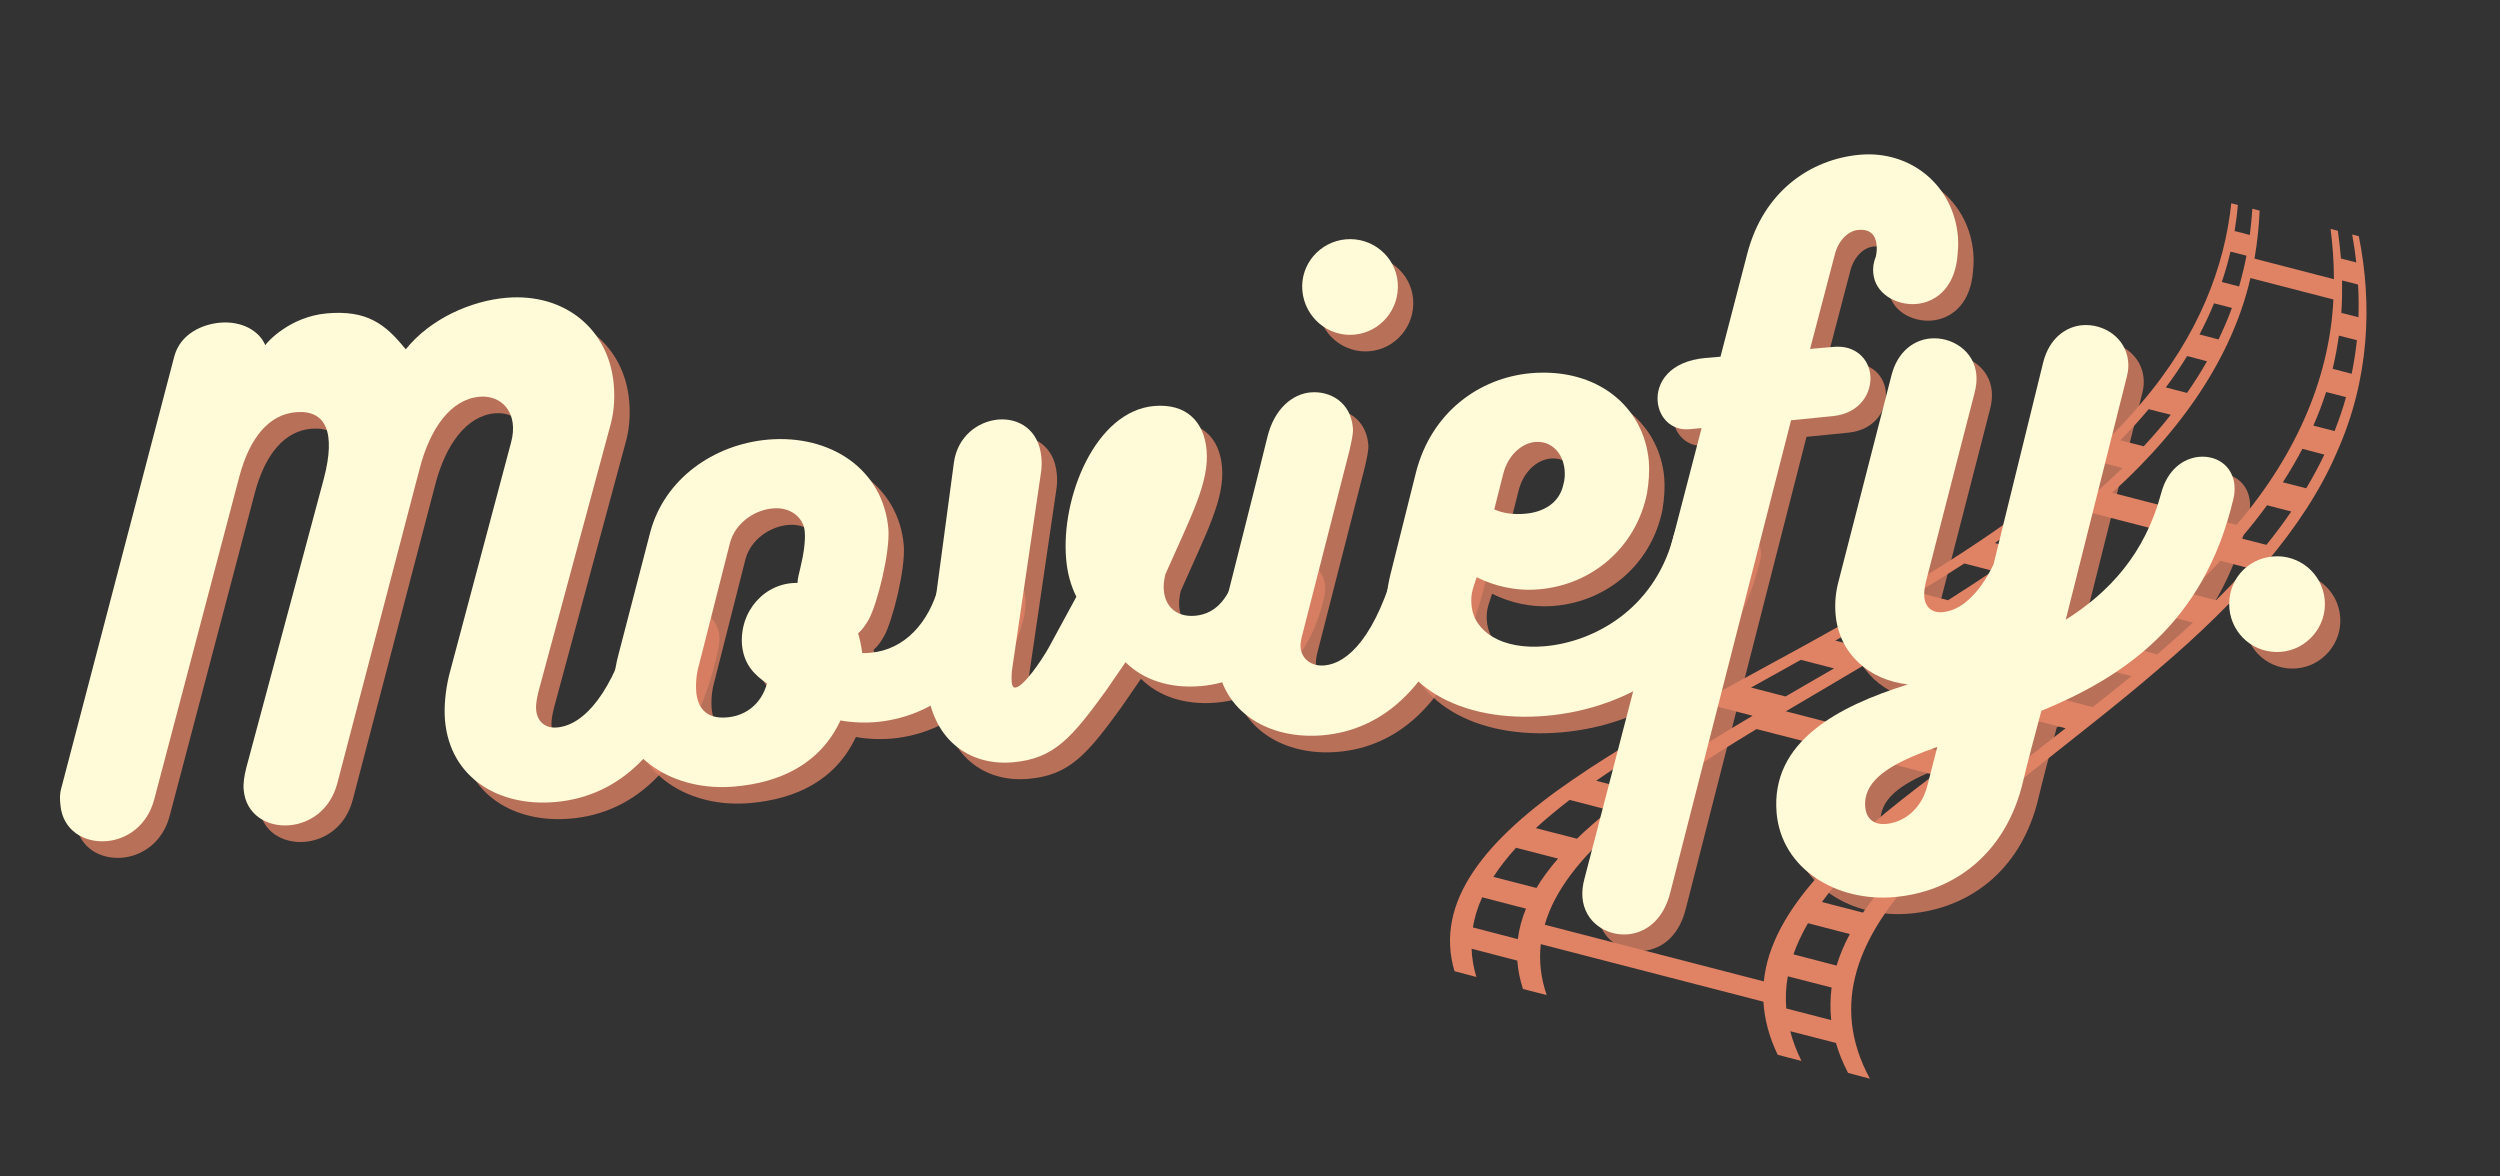 <svg xmlns="http://www.w3.org/2000/svg" xmlns:xlink="http://www.w3.org/1999/xlink" width="102" zoomAndPan="magnify" viewBox="0 0 76.5 36" height="48" preserveAspectRatio="xMidYMid meet" version="1.0"><rect x="0" y="0" width="76.5" height="36" fill="#333333" stroke="none"/><defs><g/><clipPath id="b0db163ba7"><path d="M 44 6 L 73 6 L 73 34 L 44 34 Z M 44 6 " clip-rule="nonzero"/></clipPath><clipPath id="12a8cc759c"><path d="M 41.793 9.227 L 72.191 5.773 L 75.059 30.984 L 44.656 34.438 Z M 41.793 9.227 " clip-rule="nonzero"/></clipPath><clipPath id="571a0c212e"><path d="M 41.793 9.227 L 72.191 5.773 L 75.059 30.984 L 44.656 34.438 Z M 41.793 9.227 " clip-rule="nonzero"/></clipPath><clipPath id="bbe07f678e"><path d="M 0.789 8 L 22 8 L 22 26 L 0.789 26 Z M 0.789 8 " clip-rule="nonzero"/></clipPath></defs><g clip-path="url(#b0db163ba7)"><g clip-path="url(#12a8cc759c)"><g clip-path="url(#571a0c212e)"><path fill="#e08264" d="M 68.742 7.824 C 68.684 8.137 68.605 8.449 68.516 8.766 C 68.34 8.719 68.164 8.676 67.988 8.629 C 68.094 8.316 68.18 8.004 68.254 7.699 C 68.414 7.742 68.578 7.785 68.742 7.824 Z M 71.402 9.164 C 71.293 11.414 70.375 13.797 68.438 16.062 C 67.168 15.734 65.898 15.406 64.629 15.078 C 67.016 12.93 68.371 10.656 68.863 8.508 C 69.711 8.727 70.555 8.945 71.402 9.164 Z M 72.156 8.707 C 72.176 9.039 72.18 9.371 72.168 9.707 C 71.992 9.664 71.816 9.617 71.645 9.574 C 71.668 9.238 71.672 8.91 71.668 8.582 C 71.832 8.625 71.992 8.664 72.156 8.707 Z M 72.121 10.41 C 72.086 10.75 72.031 11.094 71.961 11.438 C 71.766 11.387 71.574 11.336 71.379 11.285 C 71.461 10.945 71.523 10.605 71.57 10.27 C 71.754 10.316 71.938 10.363 72.121 10.41 Z M 71.789 12.152 C 71.691 12.5 71.574 12.844 71.438 13.191 C 71.223 13.137 71.008 13.078 70.789 13.023 C 70.941 12.68 71.07 12.336 71.18 11.996 C 71.383 12.047 71.586 12.102 71.789 12.152 Z M 71.125 13.91 C 70.961 14.254 70.777 14.598 70.57 14.941 C 70.332 14.883 70.094 14.82 69.855 14.758 C 70.074 14.418 70.273 14.078 70.453 13.734 C 70.676 13.793 70.902 13.852 71.125 13.91 Z M 70.113 15.652 C 69.879 15.996 69.625 16.336 69.352 16.672 C 69.09 16.605 68.832 16.539 68.57 16.473 C 68.855 16.137 69.125 15.801 69.371 15.461 C 69.617 15.527 69.867 15.59 70.113 15.652 Z M 68.758 17.371 C 68.461 17.707 68.145 18.039 67.812 18.367 C 67.531 18.297 67.246 18.223 66.965 18.148 C 67.309 17.82 67.637 17.492 67.949 17.16 C 68.219 17.23 68.488 17.301 68.758 17.371 Z M 67.105 19.051 C 66.754 19.375 66.387 19.699 66.012 20.023 C 65.707 19.945 65.398 19.863 65.094 19.785 C 65.48 19.465 65.859 19.145 66.227 18.824 C 66.52 18.898 66.812 18.973 67.105 19.051 Z M 65.219 20.688 C 64.832 21.004 64.438 21.32 64.035 21.637 C 63.707 21.551 63.379 21.465 63.047 21.379 C 63.461 21.07 63.871 20.758 64.273 20.441 C 64.59 20.523 64.902 20.605 65.219 20.688 Z M 63.207 22.285 C 62.805 22.598 62.402 22.91 62.008 23.219 C 61.652 23.125 61.301 23.035 60.949 22.945 C 61.359 22.641 61.773 22.332 62.191 22.023 C 62.531 22.109 62.867 22.199 63.207 22.285 Z M 61.191 23.859 C 60.805 24.168 60.426 24.473 60.059 24.781 C 59.684 24.684 59.309 24.586 58.934 24.492 C 59.312 24.188 59.703 23.883 60.105 23.578 C 60.469 23.672 60.832 23.766 61.191 23.859 Z M 59.32 25.418 C 58.973 25.727 58.645 26.035 58.34 26.344 C 57.941 26.242 57.547 26.141 57.148 26.035 C 57.465 25.73 57.809 25.426 58.168 25.121 C 58.551 25.219 58.934 25.32 59.32 25.418 Z M 57.742 26.988 C 57.469 27.297 57.223 27.613 57.008 27.926 C 56.586 27.816 56.168 27.711 55.75 27.602 C 55.977 27.289 56.238 26.98 56.523 26.672 C 56.93 26.777 57.336 26.883 57.742 26.988 Z M 56.605 28.582 C 56.434 28.898 56.297 29.223 56.199 29.547 C 55.758 29.434 55.32 29.316 54.879 29.203 C 54.992 28.883 55.141 28.566 55.324 28.25 C 55.75 28.359 56.18 28.473 56.605 28.582 Z M 56.047 30.219 C 56.004 30.551 56 30.879 56.035 31.215 C 55.578 31.098 55.121 30.977 54.66 30.859 C 54.633 30.527 54.648 30.199 54.707 29.875 C 55.152 29.988 55.602 30.105 56.047 30.219 Z M 47.27 28.297 C 47.871 26.176 50.547 24.246 53.75 22.309 C 55.562 22.773 57.371 23.242 59.184 23.711 C 56.434 25.77 54.191 27.812 53.973 30.031 C 51.738 29.453 49.504 28.875 47.27 28.297 Z M 45.07 28.379 C 45.121 28.07 45.215 27.762 45.355 27.457 C 45.801 27.57 46.25 27.688 46.695 27.805 C 46.57 28.109 46.484 28.422 46.445 28.738 C 45.988 28.617 45.527 28.5 45.07 28.379 Z M 45.699 26.832 C 45.891 26.531 46.125 26.234 46.391 25.941 C 46.82 26.051 47.246 26.164 47.676 26.273 C 47.418 26.57 47.195 26.867 47.016 27.172 C 46.574 27.059 46.137 26.945 45.699 26.832 Z M 46.996 25.34 C 47.312 25.051 47.66 24.762 48.031 24.477 C 48.438 24.582 48.844 24.688 49.25 24.793 C 48.891 25.082 48.555 25.371 48.254 25.664 C 47.836 25.555 47.414 25.449 46.996 25.34 Z M 48.844 23.891 C 49.254 23.605 49.684 23.324 50.133 23.043 C 50.52 23.145 50.902 23.242 51.285 23.344 C 50.852 23.625 50.43 23.91 50.035 24.199 C 49.637 24.094 49.242 23.992 48.844 23.891 Z M 51.09 22.465 C 51.562 22.184 52.051 21.902 52.543 21.621 C 52.906 21.715 53.27 21.809 53.629 21.902 C 53.148 22.188 52.676 22.469 52.215 22.754 C 51.84 22.656 51.465 22.562 51.09 22.465 Z M 53.582 21.039 C 54.086 20.758 54.598 20.477 55.105 20.191 C 55.445 20.277 55.785 20.367 56.121 20.453 C 55.625 20.742 55.129 21.027 54.637 21.312 C 54.285 21.223 53.934 21.133 53.582 21.039 Z M 56.16 19.602 C 56.668 19.312 57.176 19.027 57.672 18.734 C 57.988 18.816 58.301 18.898 58.617 18.98 C 58.137 19.273 57.645 19.566 57.148 19.855 C 56.82 19.77 56.492 19.688 56.16 19.602 Z M 58.688 18.129 C 59.172 17.836 59.648 17.539 60.109 17.242 C 60.402 17.316 60.695 17.391 60.988 17.469 C 60.539 17.77 60.078 18.07 59.609 18.367 C 59.301 18.289 58.996 18.211 58.688 18.129 Z M 63.945 15.68 C 65.258 16.016 66.57 16.355 67.879 16.695 C 65.824 18.953 62.789 21.078 59.957 23.137 C 58.188 22.68 56.418 22.223 54.648 21.766 C 57.934 19.824 61.438 17.82 63.945 15.68 Z M 61.043 16.617 C 61.48 16.316 61.906 16.012 62.312 15.703 C 62.582 15.773 62.852 15.844 63.121 15.914 C 62.73 16.223 62.316 16.531 61.891 16.84 C 61.609 16.766 61.324 16.691 61.043 16.617 Z M 63.129 15.066 C 63.508 14.754 63.867 14.441 64.207 14.129 C 64.457 14.191 64.703 14.254 64.949 14.32 C 64.621 14.637 64.273 14.953 63.91 15.266 C 63.648 15.199 63.387 15.133 63.129 15.066 Z M 64.883 13.473 C 65.195 13.156 65.484 12.84 65.75 12.52 C 65.977 12.578 66.199 12.637 66.426 12.691 C 66.172 13.016 65.895 13.336 65.598 13.656 C 65.359 13.598 65.121 13.535 64.883 13.473 Z M 66.273 11.855 C 66.516 11.535 66.73 11.215 66.926 10.895 C 67.129 10.949 67.332 11 67.535 11.055 C 67.352 11.379 67.148 11.699 66.922 12.023 C 66.707 11.969 66.492 11.914 66.273 11.855 Z M 67.305 10.234 C 67.473 9.914 67.621 9.598 67.75 9.281 C 67.93 9.328 68.113 9.375 68.297 9.422 C 68.18 9.742 68.043 10.062 67.887 10.387 C 67.691 10.336 67.5 10.285 67.305 10.234 Z M 68.48 6.273 C 68.414 6.254 68.344 6.238 68.277 6.219 C 68.078 8.125 67.301 10.25 65.531 12.324 C 63.801 14.406 61.016 16.426 57.746 18.32 C 54.512 20.227 50.812 22.008 48.141 23.848 C 45.449 25.684 43.879 27.602 44.508 29.719 C 44.73 29.777 44.953 29.836 45.176 29.895 C 45.09 29.602 45.039 29.316 45.031 29.031 C 45.496 29.152 45.961 29.273 46.43 29.395 C 46.449 29.68 46.508 29.969 46.602 30.262 C 46.844 30.324 47.086 30.387 47.328 30.449 C 47.148 29.922 47.09 29.402 47.148 28.891 C 49.418 29.48 51.688 30.066 53.961 30.652 C 53.992 31.184 54.133 31.727 54.398 32.277 C 54.641 32.34 54.883 32.402 55.125 32.465 C 54.973 32.156 54.859 31.855 54.781 31.555 C 55.246 31.672 55.711 31.793 56.18 31.914 C 56.266 32.219 56.391 32.523 56.551 32.832 C 56.773 32.891 56.996 32.949 57.219 33.008 C 55.984 30.73 56.852 28.633 58.793 26.602 C 60.715 24.566 63.617 22.578 66.055 20.469 C 68.527 18.367 70.516 16.145 71.496 13.867 C 72.516 11.598 72.594 9.293 72.18 7.23 C 72.113 7.211 72.043 7.195 71.977 7.176 C 72.027 7.457 72.07 7.742 72.102 8.031 C 71.945 7.992 71.789 7.949 71.633 7.91 C 71.609 7.625 71.578 7.34 71.539 7.062 C 71.465 7.043 71.391 7.023 71.316 7.004 C 71.379 7.504 71.418 8.02 71.418 8.543 C 70.609 8.332 69.797 8.125 68.988 7.914 C 69.074 7.414 69.125 6.922 69.145 6.445 C 69.07 6.426 68.996 6.406 68.922 6.387 C 68.906 6.648 68.879 6.918 68.844 7.191 C 68.691 7.148 68.535 7.109 68.379 7.07 C 68.422 6.801 68.457 6.535 68.48 6.273 " fill-opacity="1" fill-rule="nonzero"/></g></g></g><g fill="#e08264" fill-opacity="0.769"><g transform="translate(3.441, 26.272)"><g><path d="M 16.375 -6.734 C 15.789 -4.586 14.91 -3.574 14.074 -3.504 C 13.719 -3.473 13.469 -3.684 13.438 -4.039 C 13.422 -4.199 13.457 -4.398 13.512 -4.617 L 15.695 -12.699 C 15.805 -13.082 15.855 -13.5 15.812 -14 C 15.668 -15.672 14.332 -16.809 12.516 -16.652 C 11.449 -16.559 10.207 -16.02 9.445 -15.074 C 8.82 -15.863 8.246 -16.281 7.035 -16.176 C 5.898 -16.074 5.211 -15.301 5.148 -15.203 C 4.969 -15.637 4.438 -15.949 3.762 -15.891 C 3.246 -15.844 2.555 -15.57 2.363 -14.855 L -1.094 -1.645 C -1.148 -1.461 -1.137 -1.301 -1.121 -1.141 C -1.055 -0.355 -0.391 0.035 0.301 -0.027 C 0.906 -0.078 1.535 -0.492 1.75 -1.301 L 4.352 -11.172 C 4.676 -12.402 5.281 -13.082 6.082 -13.152 C 7.004 -13.23 7.316 -12.543 6.938 -11.109 L 4.57 -2.281 C 4.504 -2.023 4.469 -1.789 4.488 -1.594 C 4.555 -0.828 5.215 -0.453 5.891 -0.512 C 6.512 -0.566 7.141 -0.98 7.355 -1.805 L 9.871 -11.418 C 10.191 -12.668 10.832 -13.547 11.703 -13.625 C 12.398 -13.684 12.914 -13.117 12.668 -12.219 L 10.777 -5.117 C 10.66 -4.641 10.613 -4.133 10.648 -3.723 C 10.801 -1.961 12.297 -1.07 14.023 -1.223 C 15.98 -1.391 17.734 -2.836 18.539 -6.402 C 18.559 -6.547 18.586 -6.676 18.574 -6.797 C 18.52 -7.422 17.957 -7.73 17.422 -7.684 C 16.957 -7.645 16.539 -7.34 16.375 -6.734 Z M 16.375 -6.734 "/></g></g></g><g fill="#e08264" fill-opacity="0.769"><g transform="translate(19.652, 24.86)"><g><path d="M 7.203 -4.375 C 7.203 -4.355 7.18 -4.641 7.078 -4.973 C 7.195 -5.074 7.309 -5.227 7.402 -5.395 C 7.664 -5.867 8.062 -7.461 8.004 -8.172 C 7.844 -9.988 6.242 -11.066 4.32 -10.902 C 2.648 -10.754 1.145 -9.691 0.715 -8.059 L -0.266 -4.281 C -0.387 -3.82 -0.418 -3.371 -0.387 -2.98 C -0.223 -1.109 1.477 -0.129 3.293 -0.285 C 4.68 -0.406 5.906 -0.961 6.539 -2.309 C 6.867 -2.246 7.246 -2.227 7.621 -2.258 C 9.719 -2.441 11.246 -4.082 11.688 -6 C 11.723 -6.203 11.742 -6.383 11.73 -6.543 C 11.672 -7.203 11.16 -7.535 10.645 -7.488 C 10.164 -7.445 9.691 -7.117 9.551 -6.445 C 9.254 -5.305 8.504 -4.469 7.453 -4.379 C 7.383 -4.371 7.277 -4.363 7.203 -4.375 Z M 5.309 -6.969 C 5.27 -6.805 5.23 -6.66 5.223 -6.516 C 4.234 -6.535 3.434 -5.66 3.527 -4.594 C 3.598 -3.988 3.926 -3.695 4.289 -3.438 C 4.113 -2.797 3.625 -2.449 3.07 -2.402 C 2.379 -2.34 2.164 -2.754 2.125 -3.18 C 2.098 -3.516 2.156 -3.844 2.215 -4.031 L 3.16 -7.75 C 3.324 -8.359 3.918 -8.75 4.469 -8.797 C 5.02 -8.848 5.41 -8.504 5.445 -8.094 C 5.473 -7.773 5.402 -7.355 5.309 -6.969 Z M 5.309 -6.969 "/></g></g></g><g fill="#e08264" fill-opacity="0.769"><g transform="translate(28.94, 24.052)"><g><path d="M 9.398 -6.145 C 9.168 -5.281 8.766 -4.762 8.105 -4.703 C 7.52 -4.652 7.184 -5 7.145 -5.48 C 7.129 -5.621 7.152 -5.805 7.191 -5.969 C 8 -7.797 8.539 -8.793 8.453 -9.773 C 8.379 -10.645 7.828 -11.207 6.848 -11.121 C 5.051 -10.965 3.992 -8.324 4.156 -6.441 C 4.191 -6.012 4.297 -5.629 4.469 -5.285 L 3.621 -3.723 C 3.387 -3.309 2.848 -2.523 2.598 -2.504 C 2.543 -2.5 2.504 -2.547 2.492 -2.656 C 2.48 -2.816 2.484 -2.977 2.52 -3.18 L 3.375 -9.008 C 3.41 -9.207 3.414 -9.387 3.398 -9.547 C 3.324 -10.402 2.703 -10.758 2.078 -10.707 C 1.441 -10.648 0.836 -10.184 0.723 -9.402 L -0.07 -3.488 C -0.113 -3.164 -0.121 -2.84 -0.098 -2.555 C 0.039 -0.973 1.141 -0.098 2.527 -0.219 C 3.789 -0.328 4.328 -0.969 5.383 -2.422 L 5.973 -3.281 C 6.52 -2.738 7.332 -2.469 8.277 -2.551 C 10.004 -2.699 11.199 -3.969 11.594 -5.852 C 11.621 -5.961 11.613 -6.051 11.605 -6.137 C 11.551 -6.727 10.969 -7.031 10.418 -6.984 C 9.957 -6.945 9.531 -6.676 9.398 -6.145 Z M 9.398 -6.145 "/></g></g></g><g fill="#e08264" fill-opacity="0.769"><g transform="translate(38.175, 23.248)"><g><path d="M 3.734 -12.5 C 4.535 -12.57 5.137 -13.285 5.066 -14.102 C 4.996 -14.902 4.281 -15.488 3.48 -15.418 C 2.68 -15.348 2.078 -14.648 2.148 -13.848 C 2.219 -13.031 2.934 -12.43 3.734 -12.5 Z M 2.121 -3.215 L 3.594 -8.973 C 3.645 -9.211 3.711 -9.469 3.695 -9.645 C 3.629 -10.43 3.004 -10.785 2.398 -10.734 C 1.848 -10.684 1.297 -10.242 1.082 -9.383 C 0.66 -7.66 0.098 -5.477 -0.328 -3.773 C -0.402 -3.406 -0.504 -2.914 -0.477 -2.613 C -0.332 -0.938 1.141 -0.098 2.777 -0.242 C 4.52 -0.395 6.348 -1.629 7.273 -5.422 C 7.301 -5.531 7.309 -5.637 7.301 -5.746 C 7.25 -6.297 6.688 -6.59 6.152 -6.543 C 5.672 -6.5 5.215 -6.211 5.051 -5.641 C 4.414 -3.254 3.535 -2.441 2.824 -2.379 C 2.414 -2.344 2.125 -2.586 2.094 -2.926 C 2.086 -3.016 2.098 -3.105 2.121 -3.215 Z M 2.121 -3.215 "/></g></g></g><g fill="#e08264" fill-opacity="0.769"><g transform="translate(43.087, 22.82)"><g><path d="M 8.566 -5.801 C 7.965 -3.668 6.168 -2.672 4.656 -2.539 C 3.355 -2.426 2.484 -2.977 2.414 -3.797 C 2.398 -3.957 2.402 -4.117 2.457 -4.301 L 2.57 -4.652 C 3.113 -4.379 3.773 -4.219 4.484 -4.281 C 6.105 -4.422 7.441 -5.559 7.781 -7.203 C 7.84 -7.551 7.863 -7.891 7.84 -8.195 C 7.691 -9.887 6.242 -11.066 4.234 -10.895 C 2.648 -10.754 1.184 -9.695 0.715 -7.863 L -0.07 -4.727 C -0.176 -4.289 -0.227 -3.852 -0.191 -3.445 C -0.008 -1.324 2.102 -0.184 4.699 -0.41 C 7.172 -0.625 9.879 -2.078 10.754 -5.582 C 10.797 -5.727 10.805 -5.852 10.793 -5.961 C 10.746 -6.512 10.223 -6.77 9.688 -6.723 C 9.191 -6.68 8.68 -6.367 8.566 -5.801 Z M 4.363 -8.789 C 4.859 -8.832 5.215 -8.449 5.262 -7.934 C 5.273 -7.793 5.27 -7.648 5.227 -7.5 C 5.102 -6.898 4.586 -6.637 4.051 -6.594 C 3.715 -6.562 3.371 -6.605 3.109 -6.727 L 3.387 -7.824 C 3.535 -8.395 3.953 -8.754 4.363 -8.789 Z M 4.363 -8.789 "/></g></g></g><g fill="#e08264" fill-opacity="0.769"><g transform="translate(51.521, 22.086)"><g><path d="M 1.02 -8.48 L -2.566 5.316 C -2.621 5.516 -2.641 5.715 -2.625 5.895 C -2.559 6.641 -1.895 7.066 -1.238 7.012 C -0.684 6.961 -0.145 6.574 0.066 5.715 L 3.758 -8.719 L 5.055 -8.848 C 5.891 -8.941 6.23 -9.578 6.184 -10.094 C 6.141 -10.594 5.727 -11.023 5.07 -10.965 L 4.34 -10.902 L 5.094 -13.781 C 5.199 -14.223 5.512 -14.52 5.816 -14.543 C 6.188 -14.578 6.352 -14.375 6.375 -14.074 C 6.387 -13.969 6.379 -13.859 6.352 -13.73 C 6.277 -13.547 6.258 -13.383 6.273 -13.223 C 6.324 -12.598 6.969 -12.227 7.59 -12.277 C 8.16 -12.328 8.715 -12.734 8.836 -13.625 C 8.867 -13.879 8.883 -14.113 8.863 -14.344 C 8.727 -15.91 7.414 -16.98 5.867 -16.844 C 4.355 -16.711 2.914 -15.727 2.418 -13.82 L 1.598 -10.664 L 1.137 -10.625 C 0.035 -10.527 -0.375 -9.863 -0.324 -9.293 C -0.281 -8.797 0.094 -8.398 0.645 -8.445 Z M 1.02 -8.48 "/></g></g></g><g fill="#e08264" fill-opacity="0.769"><g transform="translate(57.215, 21.59)"><g><path d="M 2.188 -3.273 L 3.676 -9.051 C 3.73 -9.254 3.75 -9.434 3.734 -9.613 C 3.672 -10.344 2.988 -10.785 2.328 -10.727 C 1.832 -10.684 1.324 -10.336 1.137 -9.602 L -0.484 -3.293 C -0.578 -2.945 -0.602 -2.602 -0.574 -2.281 C -0.469 -1.07 0.461 -0.273 1.637 -0.141 C -0.492 0.527 -2.566 1.605 -2.379 3.793 C -2.227 5.52 -0.527 6.52 1.219 6.367 C 2.98 6.215 4.551 5.125 5.121 2.996 C 5.305 2.227 5.52 1.418 5.723 0.668 C 8.199 -0.355 10.695 -1.973 11.598 -5.816 C 11.637 -5.961 11.641 -6.105 11.633 -6.23 C 11.578 -6.836 11.086 -7.152 10.551 -7.105 C 10.07 -7.062 9.582 -6.715 9.391 -6 C 8.891 -4.125 7.793 -2.957 6.469 -2.121 L 8.344 -9.582 C 8.387 -9.75 8.391 -9.891 8.379 -10.016 C 8.316 -10.746 7.633 -11.188 6.973 -11.133 C 6.477 -11.09 5.969 -10.738 5.781 -10.004 L 4.258 -3.812 C 3.773 -2.801 3.18 -2.391 2.699 -2.352 C 2.379 -2.324 2.168 -2.5 2.141 -2.82 C 2.129 -2.945 2.148 -3.109 2.188 -3.273 Z M 2.539 1.77 L 2.219 3.016 C 2.023 3.695 1.504 4.082 0.969 4.129 C 0.559 4.164 0.359 3.93 0.332 3.609 C 0.324 3.504 0.328 3.359 0.371 3.23 C 0.566 2.586 1.41 2.172 2.539 1.77 Z M 2.539 1.77 "/></g></g></g><g fill="#e08264" fill-opacity="0.769"><g transform="translate(66.468, 20.785)"><g><path d="M 3.555 -3.25 C 2.734 -3.18 2.152 -2.48 2.223 -1.664 C 2.293 -0.863 2.988 -0.262 3.809 -0.332 C 4.609 -0.402 5.211 -1.117 5.141 -1.918 C 5.07 -2.734 4.355 -3.32 3.555 -3.25 Z M 3.555 -3.25 "/></g></g></g><g clip-path="url(#bbe07f678e)"><g fill="#fffad7" fill-opacity="1"><g transform="translate(2.969, 25.765)"><g><path d="M 16.375 -6.734 C 15.789 -4.586 14.91 -3.574 14.074 -3.504 C 13.719 -3.473 13.469 -3.684 13.438 -4.039 C 13.422 -4.199 13.457 -4.398 13.512 -4.617 L 15.695 -12.699 C 15.805 -13.082 15.855 -13.5 15.812 -14 C 15.668 -15.672 14.332 -16.809 12.516 -16.652 C 11.449 -16.559 10.207 -16.02 9.445 -15.074 C 8.82 -15.863 8.246 -16.281 7.035 -16.176 C 5.898 -16.074 5.211 -15.301 5.148 -15.203 C 4.969 -15.637 4.438 -15.949 3.762 -15.891 C 3.246 -15.844 2.555 -15.57 2.363 -14.855 L -1.094 -1.645 C -1.148 -1.461 -1.137 -1.301 -1.121 -1.141 C -1.055 -0.355 -0.391 0.035 0.301 -0.027 C 0.906 -0.078 1.535 -0.492 1.75 -1.301 L 4.352 -11.172 C 4.676 -12.402 5.281 -13.082 6.082 -13.152 C 7.004 -13.23 7.316 -12.543 6.938 -11.109 L 4.57 -2.281 C 4.504 -2.023 4.469 -1.789 4.488 -1.594 C 4.555 -0.828 5.215 -0.453 5.891 -0.512 C 6.512 -0.566 7.141 -0.98 7.355 -1.805 L 9.871 -11.418 C 10.191 -12.668 10.832 -13.547 11.703 -13.625 C 12.398 -13.684 12.914 -13.117 12.668 -12.219 L 10.777 -5.117 C 10.66 -4.641 10.613 -4.133 10.648 -3.723 C 10.801 -1.961 12.297 -1.07 14.023 -1.223 C 15.98 -1.391 17.734 -2.836 18.539 -6.402 C 18.559 -6.547 18.586 -6.676 18.574 -6.797 C 18.52 -7.422 17.957 -7.73 17.422 -7.684 C 16.957 -7.645 16.539 -7.34 16.375 -6.734 Z M 16.375 -6.734 "/></g></g></g></g><g fill="#fffad7" fill-opacity="1"><g transform="translate(19.18, 24.354)"><g><path d="M 7.203 -4.375 C 7.203 -4.355 7.18 -4.641 7.078 -4.973 C 7.195 -5.074 7.309 -5.227 7.402 -5.395 C 7.664 -5.867 8.062 -7.461 8.004 -8.172 C 7.844 -9.988 6.242 -11.066 4.32 -10.902 C 2.648 -10.754 1.145 -9.691 0.715 -8.059 L -0.266 -4.281 C -0.387 -3.82 -0.418 -3.371 -0.387 -2.98 C -0.223 -1.109 1.477 -0.129 3.293 -0.285 C 4.68 -0.406 5.906 -0.961 6.539 -2.309 C 6.867 -2.246 7.246 -2.227 7.621 -2.258 C 9.719 -2.441 11.246 -4.082 11.688 -6 C 11.723 -6.203 11.742 -6.383 11.73 -6.543 C 11.672 -7.203 11.16 -7.535 10.645 -7.488 C 10.164 -7.445 9.691 -7.117 9.551 -6.445 C 9.254 -5.305 8.504 -4.469 7.453 -4.379 C 7.383 -4.371 7.277 -4.363 7.203 -4.375 Z M 5.309 -6.969 C 5.27 -6.805 5.23 -6.66 5.223 -6.516 C 4.234 -6.535 3.434 -5.66 3.527 -4.594 C 3.598 -3.988 3.926 -3.695 4.289 -3.438 C 4.113 -2.797 3.625 -2.449 3.07 -2.402 C 2.379 -2.34 2.164 -2.754 2.125 -3.18 C 2.098 -3.516 2.156 -3.844 2.215 -4.031 L 3.16 -7.75 C 3.324 -8.359 3.918 -8.75 4.469 -8.797 C 5.02 -8.848 5.41 -8.504 5.445 -8.094 C 5.473 -7.773 5.402 -7.355 5.309 -6.969 Z M 5.309 -6.969 "/></g></g></g><g fill="#fffad7" fill-opacity="1"><g transform="translate(28.468, 23.545)"><g><path d="M 9.398 -6.145 C 9.168 -5.281 8.766 -4.762 8.105 -4.703 C 7.52 -4.652 7.184 -5 7.145 -5.48 C 7.129 -5.621 7.152 -5.805 7.191 -5.969 C 8 -7.797 8.539 -8.793 8.453 -9.773 C 8.379 -10.645 7.828 -11.207 6.848 -11.121 C 5.051 -10.965 3.992 -8.324 4.156 -6.441 C 4.191 -6.012 4.297 -5.629 4.469 -5.285 L 3.621 -3.723 C 3.387 -3.309 2.848 -2.523 2.598 -2.504 C 2.543 -2.5 2.504 -2.547 2.492 -2.656 C 2.48 -2.816 2.484 -2.977 2.52 -3.18 L 3.375 -9.008 C 3.41 -9.207 3.414 -9.387 3.398 -9.547 C 3.324 -10.402 2.703 -10.758 2.078 -10.707 C 1.441 -10.648 0.836 -10.184 0.723 -9.402 L -0.07 -3.488 C -0.113 -3.164 -0.121 -2.84 -0.098 -2.555 C 0.039 -0.973 1.141 -0.098 2.527 -0.219 C 3.789 -0.328 4.328 -0.969 5.383 -2.422 L 5.973 -3.281 C 6.52 -2.738 7.332 -2.469 8.277 -2.551 C 10.004 -2.699 11.199 -3.969 11.594 -5.852 C 11.621 -5.961 11.613 -6.051 11.605 -6.137 C 11.551 -6.727 10.969 -7.031 10.418 -6.984 C 9.957 -6.945 9.531 -6.676 9.398 -6.145 Z M 9.398 -6.145 "/></g></g></g><g fill="#fffad7" fill-opacity="1"><g transform="translate(37.704, 22.741)"><g><path d="M 3.734 -12.5 C 4.535 -12.57 5.137 -13.285 5.066 -14.102 C 4.996 -14.902 4.281 -15.488 3.48 -15.418 C 2.68 -15.348 2.078 -14.648 2.148 -13.848 C 2.219 -13.031 2.934 -12.43 3.734 -12.5 Z M 2.121 -3.215 L 3.594 -8.973 C 3.645 -9.211 3.711 -9.469 3.695 -9.645 C 3.629 -10.43 3.004 -10.785 2.398 -10.734 C 1.848 -10.684 1.297 -10.242 1.082 -9.383 C 0.66 -7.66 0.098 -5.477 -0.328 -3.773 C -0.402 -3.406 -0.504 -2.914 -0.477 -2.613 C -0.332 -0.938 1.141 -0.098 2.777 -0.242 C 4.52 -0.395 6.348 -1.629 7.273 -5.422 C 7.301 -5.531 7.309 -5.637 7.301 -5.746 C 7.25 -6.297 6.688 -6.59 6.152 -6.543 C 5.672 -6.5 5.215 -6.211 5.051 -5.641 C 4.414 -3.254 3.535 -2.441 2.824 -2.379 C 2.414 -2.344 2.125 -2.586 2.094 -2.926 C 2.086 -3.016 2.098 -3.105 2.121 -3.215 Z M 2.121 -3.215 "/></g></g></g><g fill="#fffad7" fill-opacity="1"><g transform="translate(42.615, 22.314)"><g><path d="M 8.566 -5.801 C 7.965 -3.668 6.168 -2.672 4.656 -2.539 C 3.355 -2.426 2.484 -2.977 2.414 -3.797 C 2.398 -3.957 2.402 -4.117 2.457 -4.301 L 2.57 -4.652 C 3.113 -4.379 3.773 -4.219 4.484 -4.281 C 6.105 -4.422 7.441 -5.559 7.781 -7.203 C 7.84 -7.551 7.863 -7.891 7.84 -8.195 C 7.691 -9.887 6.242 -11.066 4.234 -10.895 C 2.648 -10.754 1.184 -9.695 0.715 -7.863 L -0.07 -4.727 C -0.176 -4.289 -0.227 -3.852 -0.191 -3.445 C -0.008 -1.324 2.102 -0.184 4.699 -0.41 C 7.172 -0.625 9.879 -2.078 10.754 -5.582 C 10.797 -5.727 10.805 -5.852 10.793 -5.961 C 10.746 -6.512 10.223 -6.77 9.688 -6.723 C 9.191 -6.68 8.68 -6.367 8.566 -5.801 Z M 4.363 -8.789 C 4.859 -8.832 5.215 -8.449 5.262 -7.934 C 5.273 -7.793 5.27 -7.648 5.227 -7.5 C 5.102 -6.898 4.586 -6.637 4.051 -6.594 C 3.715 -6.562 3.371 -6.605 3.109 -6.727 L 3.387 -7.824 C 3.535 -8.395 3.953 -8.754 4.363 -8.789 Z M 4.363 -8.789 "/></g></g></g><g fill="#fffad7" fill-opacity="1"><g transform="translate(51.049, 21.579)"><g><path d="M 1.02 -8.48 L -2.566 5.316 C -2.621 5.516 -2.641 5.715 -2.625 5.895 C -2.559 6.641 -1.895 7.066 -1.238 7.012 C -0.684 6.961 -0.145 6.574 0.066 5.715 L 3.758 -8.719 L 5.055 -8.848 C 5.891 -8.941 6.23 -9.578 6.184 -10.094 C 6.141 -10.594 5.727 -11.023 5.07 -10.965 L 4.34 -10.902 L 5.094 -13.781 C 5.199 -14.223 5.512 -14.52 5.816 -14.543 C 6.188 -14.578 6.352 -14.375 6.375 -14.074 C 6.387 -13.969 6.379 -13.859 6.352 -13.73 C 6.277 -13.547 6.258 -13.383 6.273 -13.223 C 6.324 -12.598 6.969 -12.227 7.59 -12.277 C 8.16 -12.328 8.715 -12.734 8.836 -13.625 C 8.867 -13.879 8.883 -14.113 8.863 -14.344 C 8.727 -15.91 7.414 -16.98 5.867 -16.844 C 4.355 -16.711 2.914 -15.727 2.418 -13.82 L 1.598 -10.664 L 1.137 -10.625 C 0.035 -10.527 -0.375 -9.863 -0.324 -9.293 C -0.281 -8.797 0.094 -8.398 0.645 -8.445 Z M 1.02 -8.48 "/></g></g></g><g fill="#fffad7" fill-opacity="1"><g transform="translate(56.743, 21.084)"><g><path d="M 2.188 -3.273 L 3.676 -9.051 C 3.73 -9.254 3.75 -9.434 3.734 -9.613 C 3.672 -10.344 2.988 -10.785 2.328 -10.727 C 1.832 -10.684 1.324 -10.336 1.137 -9.602 L -0.484 -3.293 C -0.578 -2.945 -0.602 -2.602 -0.574 -2.281 C -0.469 -1.07 0.461 -0.273 1.637 -0.141 C -0.492 0.527 -2.566 1.605 -2.379 3.793 C -2.227 5.52 -0.527 6.52 1.219 6.367 C 2.98 6.215 4.551 5.125 5.121 2.996 C 5.305 2.227 5.52 1.418 5.723 0.668 C 8.199 -0.355 10.695 -1.973 11.598 -5.816 C 11.637 -5.961 11.641 -6.105 11.633 -6.23 C 11.578 -6.836 11.086 -7.152 10.551 -7.105 C 10.07 -7.062 9.582 -6.715 9.391 -6 C 8.891 -4.125 7.793 -2.957 6.469 -2.121 L 8.344 -9.582 C 8.387 -9.75 8.391 -9.891 8.379 -10.016 C 8.316 -10.746 7.633 -11.188 6.973 -11.133 C 6.477 -11.09 5.969 -10.738 5.781 -10.004 L 4.258 -3.812 C 3.773 -2.801 3.18 -2.391 2.699 -2.352 C 2.379 -2.324 2.168 -2.5 2.141 -2.82 C 2.129 -2.945 2.148 -3.109 2.188 -3.273 Z M 2.539 1.77 L 2.219 3.016 C 2.023 3.695 1.504 4.082 0.969 4.129 C 0.559 4.164 0.359 3.93 0.332 3.609 C 0.324 3.504 0.328 3.359 0.371 3.23 C 0.566 2.586 1.41 2.172 2.539 1.77 Z M 2.539 1.77 "/></g></g></g><g fill="#fffad7" fill-opacity="1"><g transform="translate(65.996, 20.278)"><g><path d="M 3.555 -3.25 C 2.734 -3.18 2.152 -2.48 2.223 -1.664 C 2.293 -0.863 2.988 -0.262 3.809 -0.332 C 4.609 -0.402 5.211 -1.117 5.141 -1.918 C 5.07 -2.734 4.355 -3.32 3.555 -3.25 Z M 3.555 -3.25 "/></g></g></g></svg>